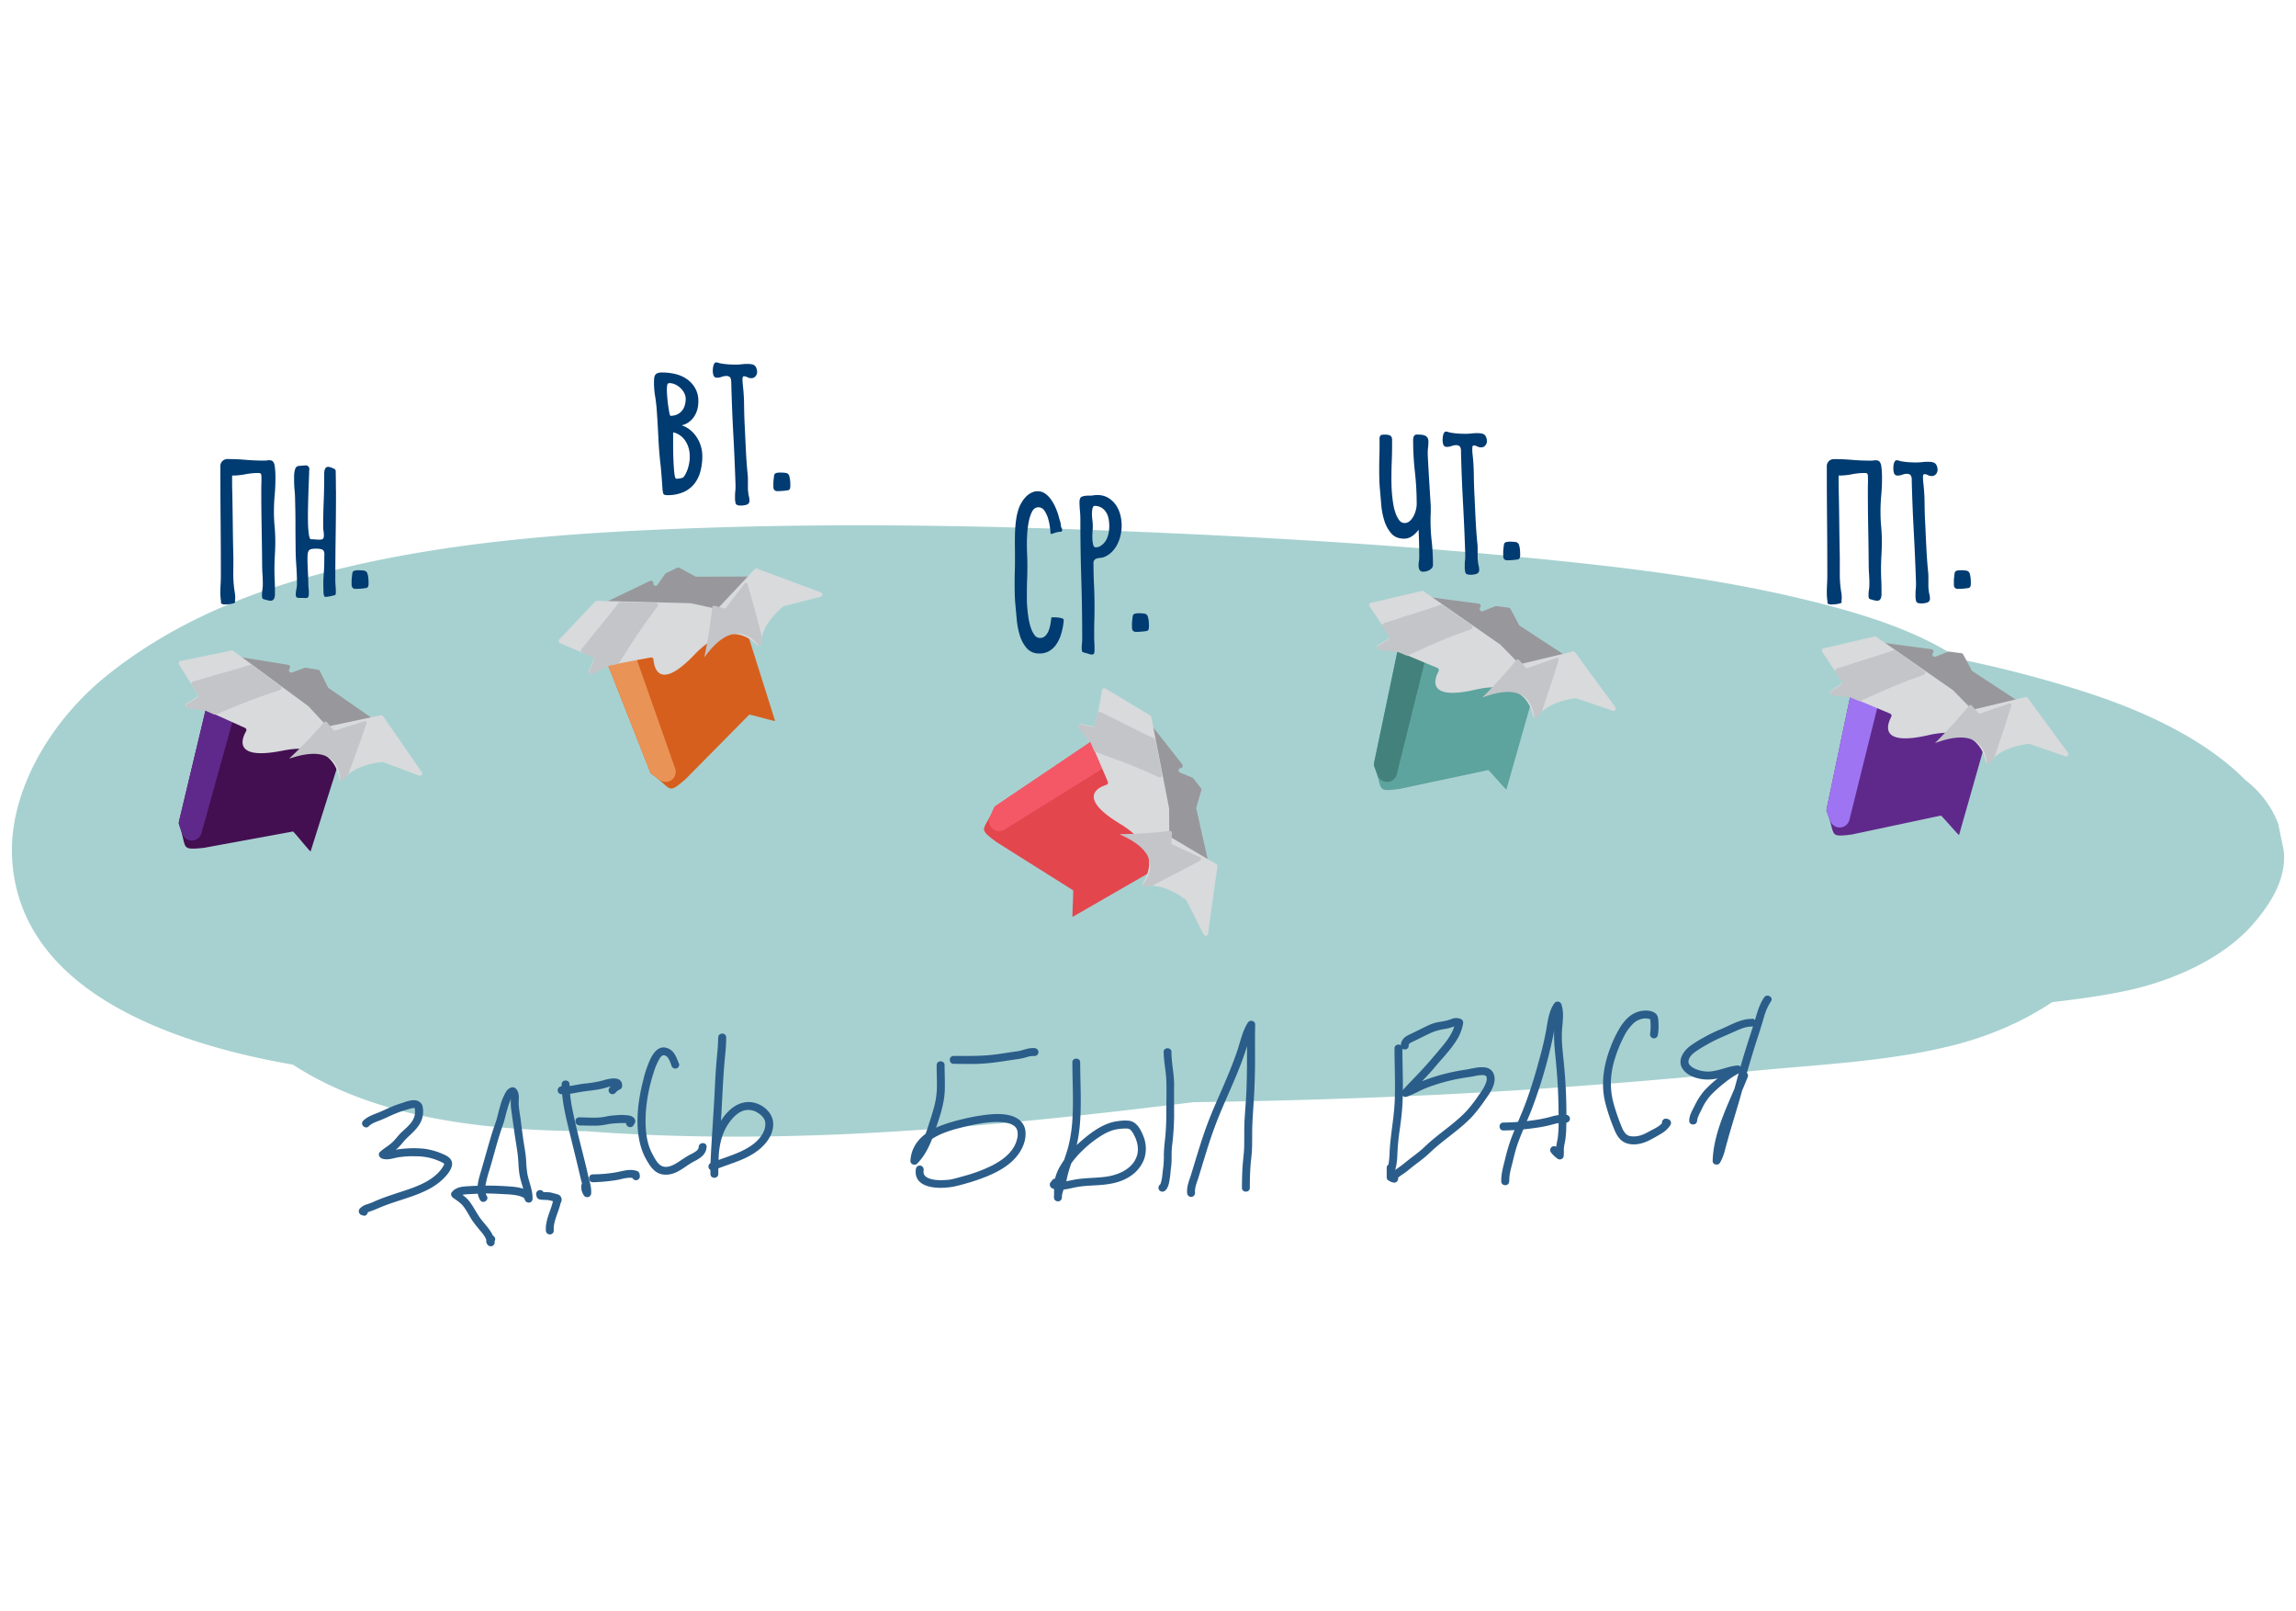 <svg id="Layer_1" data-name="Layer 1" xmlns="http://www.w3.org/2000/svg" viewBox="0 0 1456.08 1021.32"><defs><style>.cls-2{fill:#003b71}.cls-3{fill:#98989c}.cls-5{fill:#5f298b}.cls-6{fill:#d8dadc}.cls-7{fill:#c3c5c8}.cls-15{fill:#2b5d8a}</style></defs><path d="M1448.33 539.53l-3.5-17.09a63.38 63.38 0 0 0-20.69-27.65c-26.54-26.79-65.85-44.59-103.81-56.64A770.67 770.67 0 0 0 1242.7 418c-28-19-65.08-29.78-98.06-37.79-57.76-14-118.08-20.92-177.71-26.74-74.95-7.31-150.33-12-225.7-15.4-97.44-4.39-194.84-6.67-292.48-3.42-85.75 2.85-174.36 8.77-256.61 32.2-46.52 13.24-89.38 33.15-125.22 62.23C31.38 457.94 5 503 7.74 545.42 13 626.47 104.21 661 185.76 675.14c52.54 34 120.27 41.72 185.94 42.19 128.32 9.74 257.46-2.63 385-18.38q78.89-1.07 157.74-4.87c66.34-3.28 132.41-8.62 198.47-15.07 41.94-4.09 84-5.79 124.93-15.93 22.44-5.55 44.7-14.88 63.55-27.56 15.88-1.89 31.71-3.95 47.42-7.31 29.51-6.31 61-20.52 79.73-41.85 11.8-13.54 21.55-29.2 19.79-46.83z" fill="#a7d1d0"/><path class="cls-2" d="M174.15 295.09c.21 1.37.35 2.73.43 4.09s.1 2.73.1 4.09q0 5.37-.48 10.65t-.48 10.65q0 4.62.43 9.25c.28 3.08.43 6.17.43 9.25s-.1 6-.27 8.93-.27 5.91-.27 8.92q0 3.34.16 6.67t.16 6.67v2a8.54 8.54 0 0 1-.16 2.21 3.86 3.86 0 0 1-.8 1.77 2.2 2.2 0 0 1-1.78.7 5.18 5.18 0 0 1-1.29-.16q-.65-.16-1.29-.27c-1-.29-1.74-.52-2.21-.7s-.69-1-.69-2.42a22.23 22.23 0 0 1 .26-3.44 22.15 22.15 0 0 0 .27-3.44c0-2.15-.07-4.29-.21-6.4s-.22-4.21-.22-6.3q-.1-11.82-.32-23.45t-.21-23.44c0-1.37 0-2.75.05-4.15s.05-2.81.05-4.24a5.41 5.41 0 0 0-.27-1.89c-.18-.46-.73-.7-1.66-.7a42.59 42.59 0 0 0-8.29.81 43 43 0 0 1-8.39.81v4q0 3.44.11 6.77.21 10.33.32 20.55t.37 20.62c0 3.09 0 6.24-.06 9.47a77.94 77.94 0 0 0 .49 9.57c.14 1.08.3 2.17.48 3.28a21.14 21.14 0 0 1 .27 3.39 13.38 13.38 0 0 1-.11 1.34 2.57 2.57 0 0 0 .11 1.35 1.73 1.73 0 0 1-1.13.7 14.87 14.87 0 0 1-2 .43c-.76.11-1.47.18-2.15.21s-1.17.06-1.46.06H142l-1.23-.32a.72.72 0 0 1-.49-.33 1.66 1.66 0 0 1-.11-.7 11.53 11.53 0 0 0-.1-1.34 35.11 35.11 0 0 1-.33-4.63c0-1.86.06-3.72.17-5.59s.16-3.73.16-5.59q0-17.43-.16-34.59t-.17-34.47a4.42 4.42 0 0 1 4.63-4.63q5.81 0 11.51.49t11.51.48a15.91 15.91 0 0 0 2.31-.16 6.39 6.39 0 0 1 2 0 2.47 2.47 0 0 1 1.5.86 5.38 5.38 0 0 1 .95 2.31zM213.08 311.44q0 14.1-.21 28t-.22 28.13c0 1.37.06 2.71.17 4s.16 2.63.16 3.92a8.23 8.23 0 0 1-.06 1 1.53 1.53 0 0 1-.48.92c-1 .21-2 .45-3.12.7a13.84 13.84 0 0 1-3.12.38c-.29 0-.5-.22-.65-.65a8 8 0 0 1-.32-1.45 12.6 12.6 0 0 1-.11-1.62v-1a75.3 75.3 0 0 1 .17-9.52q.38-4.68.37-9.09 0-1.94.06-3.33a5.29 5.29 0 0 0-.33-2.26 2.31 2.31 0 0 0-1.45-1.24 11.41 11.41 0 0 0-3.44-.37c-2.08-.07-3.52.19-4.3.8s-1.2 2.24-1.2 4.63q0 4.1.22 8.23c.14 2.76.25 5.51.32 8.23a30.23 30.23 0 0 0 .16 3.18 30 30 0 0 1 .16 3.17 7.17 7.17 0 0 1-.21 2 1.33 1.33 0 0 1-.75.86 3.12 3.12 0 0 1-1.4.16c-.58 0-1.29-.05-2.15-.05s-1.8 0-2.59-.11-1.18-.75-1.18-2a16 16 0 0 1 .38-3.44 16.19 16.19 0 0 0 .37-3.45q0-5.91-.43-11.77t-.43-11.78q-.1-7.32-.1-14.52t-.22-14.42q0-3.44-.32-6.77c-.22-2.23-.32-4.45-.32-6.67v-2a18.77 18.77 0 0 1 .16-2.48 12.09 12.09 0 0 1 .53-2.36 2.62 2.62 0 0 1 1.13-1.56 1.78 1.78 0 0 1 .92-.33c.46-.07 1-.12 1.45-.16l1.45-.11c.47 0 .84-.05 1.13-.05a2.28 2.28 0 0 1 2.8 2.9c0 1.08-.05 2.91-.16 5.49s-.22 5.49-.33 8.71-.19 6.6-.26 10.11-.06 6.73 0 9.63a64.28 64.28 0 0 0 .59 7.16c.29 1.86.75 2.79 1.4 2.79.93 0 1.83 0 2.69.11s1.72.11 2.58.11c1.22 0 2-.2 2.31-.59a3.85 3.85 0 0 0 .49-2.32 15.63 15.63 0 0 0-.22-2.63 15.16 15.16 0 0 1-.21-2.53q0-8 .32-15.81t.32-15.81v-1.83a14.41 14.41 0 0 1 .16-2.1 4.19 4.19 0 0 1 .7-1.78 2 2 0 0 1 1.72-.75 5.89 5.89 0 0 1 2.16.54c.71.29 1.25.52 1.61.7a1.56 1.56 0 0 1 .75.7 2.39 2.39 0 0 1 .22 1.07v1.83q.11 4.64.1 9.36zM233.09 364a14.53 14.53 0 0 1 .54 3c.07 1 .11 2 .11 3.11a5.59 5.59 0 0 1-.27 1.78 1.59 1.59 0 0 1-1.35 1 42.31 42.31 0 0 1-6.56.54c-1.72 0-2.58-.93-2.58-2.8v-1.66c0-.76 0-1.56.11-2.43s.16-1.64.27-2.36a8.43 8.43 0 0 1 .27-1.4 2.52 2.52 0 0 1 1.66-1 12.5 12.5 0 0 1 2-.16 30.17 30.17 0 0 1 3.44.21 2.66 2.66 0 0 1 2.36 2.17zM432.27 269.71a17.06 17.06 0 0 1 5.65 3.12 20.49 20.49 0 0 1 4.09 4.68 21.91 21.91 0 0 1 2.53 5.65 22.3 22.3 0 0 1 .86 6.13 37.9 37.9 0 0 1-1.13 9.3 22.18 22.18 0 0 1-3.71 7.91 18.17 18.17 0 0 1-6.94 5.48 25 25 0 0 1-10.71 2c-1.36 0-2.15-.43-2.36-1.29a16 16 0 0 1-.43-2.91c-.15-2.36-.31-4.68-.49-6.94s-.37-4.57-.59-6.93q-1.08-9-1.5-18.08t-1.08-18.17c-.21-2.87-.56-5.69-1-8.45a49.59 49.59 0 0 1-.7-8.34c0-1.14 0-2.13.11-2.95a4.77 4.77 0 0 1 .59-2.05 3 3 0 0 1 1.5-1.23 7.91 7.91 0 0 1 3-.43 35.21 35.21 0 0 1 8.45 1 21.17 21.17 0 0 1 7.31 3.28 17.75 17.75 0 0 1 5.16 5.7 16.49 16.49 0 0 1 2 8.39 19.55 19.55 0 0 1-.64 5 15.33 15.33 0 0 1-2 4.52 14 14 0 0 1-3.28 3.49 12.45 12.45 0 0 1-4.69 2.12zm-9.36-22.81c0 1.15.08 2.68.22 4.58s.34 3.74.59 5.54.5 3.35.75 4.68.52 2 .81 2a10.34 10.34 0 0 0 3.44-.6 8.39 8.39 0 0 0 3.12-1.93 9.5 9.5 0 0 0 2.21-3.44 13.93 13.93 0 0 0 .8-5 8.65 8.65 0 0 0-1-3.65 11.61 11.61 0 0 0-2.42-3.12 12 12 0 0 0-3.33-2.21 8.77 8.77 0 0 0-3.55-.81c-.86 0-1.35.51-1.45 1.51a23.93 23.93 0 0 0-.19 2.45zm11.19 54.86a21.94 21.94 0 0 0 2.69-6.77 23.06 23.06 0 0 0 .48-8.18 16.85 16.85 0 0 0-2.85-7.58 12.9 12.9 0 0 0-7.1-5h-.43v8.93c0 3.22.08 6.34.22 9.35s.34 5.62.59 7.8.66 3.28 1.24 3.28a13.71 13.71 0 0 0 3-.37 3 3 0 0 0 2.16-1.46zM478 231.42a3.38 3.38 0 0 1 1.61 1.88 6.82 6.82 0 0 1 .54 2.53 4.22 4.22 0 0 1-1 2.74 3.29 3.29 0 0 1-2.64 1.24 5.34 5.34 0 0 1-2.53-.6 4.43 4.43 0 0 0-2-.59.84.84 0 0 0-1 .76 8.73 8.73 0 0 0-.11 1.39c0 .36 0 .74.05 1.13a12.41 12.41 0 0 1 .06 1.24 127.27 127.27 0 0 1 .91 14.15q.06 7 .48 14.25.33 7.53.7 14.9t1.13 14.89c.07.86.11 1.74.11 2.64v5.54a17.7 17.7 0 0 0 .22 2.8 14.12 14.12 0 0 0 .43 2.52 10.26 10.26 0 0 1 .32 2.53 2.48 2.48 0 0 1-1.78 2.69 12.27 12.27 0 0 1-3.6.54q-2.91 0-3.33-1.29a12.93 12.93 0 0 1-.43-3.87c0-1.3 0-2.57.16-3.82s.16-2.53.16-3.82v-.32q-.54-16.14-1.4-32t-1.29-31.89c0-.65 0-1.27-.06-1.88a5.76 5.76 0 0 0-.32-1.67 2.29 2.29 0 0 0-.91-1.18 3.51 3.51 0 0 0-1.94-.43 8 8 0 0 0-2.8.53 8 8 0 0 1-2.9.54 2.15 2.15 0 0 1-2.31-1.34 8.45 8.45 0 0 1-.49-2.85q0-.43.06-1.35a9.63 9.63 0 0 1 .27-1.83 5.65 5.65 0 0 1 .64-1.61 1.28 1.28 0 0 1 1.08-.7 4.33 4.33 0 0 1 1.56.27 6.45 6.45 0 0 0 1.45.38 44.75 44.75 0 0 0 4.79.59c1.61.11 3.17.16 4.68.16a32.92 32.92 0 0 0 3.76-.21 30.76 30.76 0 0 1 3.76-.22 17.88 17.88 0 0 1 1.94.11 6.41 6.41 0 0 1 1.97.53zM500.58 302a15.09 15.09 0 0 1 .53 3c.08 1 .11 2 .11 3.12a5.59 5.59 0 0 1-.27 1.78 1.62 1.62 0 0 1-1.34 1 42.41 42.41 0 0 1-6.56.54c-1.72 0-2.59-.94-2.59-2.8V307c0-.75 0-1.56.11-2.42s.16-1.65.27-2.37a11.1 11.1 0 0 1 .27-1.39 2.51 2.51 0 0 1 1.67-1 13.67 13.67 0 0 1 2-.16 30.42 30.42 0 0 1 3.44.22 2.65 2.65 0 0 1 2.36 2.12zM666.8 391.48h1.83a21.73 21.73 0 0 1 2.64.16 11.67 11.67 0 0 1 2.31.48c.65.22 1 .54 1 1a12.05 12.05 0 0 1-.16 2c-.11.65-.2 1.29-.27 1.94a43.82 43.82 0 0 1-1.56 6.08 21.38 21.38 0 0 1-2.8 5.59 14.37 14.37 0 0 1-4.35 4.09 11.68 11.68 0 0 1-6.14 1.56 10.18 10.18 0 0 1-8.2-3.38 22.42 22.42 0 0 1-4.36-8.12 49.11 49.11 0 0 1-1.93-9.95c-.33-3.48-.59-6.44-.81-8.88q-.33-3.33-.43-6.56t-.11-6.45c0-3 0-6 .11-9s.11-6 .11-9.09q0-3.66-.06-7.69c0-2.69 0-5.4.11-8.13a76.62 76.62 0 0 1 .75-8.06 36.73 36.73 0 0 1 1.89-7.43 23.39 23.39 0 0 1 1.88-3.6 18.86 18.86 0 0 1 2.58-3.23 12.73 12.73 0 0 1 3.28-2.36 8.55 8.55 0 0 1 3.87-.92 8.19 8.19 0 0 1 5.06 1.62 16.44 16.44 0 0 1 3.76 4 29 29 0 0 1 2.75 5.05 45.13 45.13 0 0 1 1.77 4.95c.29 1.08.61 2.24 1 3.5a12.7 12.7 0 0 1 .54 3.49 5.28 5.28 0 0 1 .54.92 2.52 2.52 0 0 1 .21 1c0 .72-.31 1.09-.91 1.13s-1.17.09-1.67.16a17.69 17.69 0 0 0-2.31.64 15.88 15.88 0 0 1-2.42.65c-.08-1.08-.24-2.58-.49-4.52a33.11 33.11 0 0 0-1.23-5.64 17.07 17.07 0 0 0-2.32-4.79 4.49 4.49 0 0 0-3.82-2c-1.72 0-3 1-4 2.86a25.41 25.41 0 0 0-2.09 6.61 58.71 58.71 0 0 0-.92 7.42c-.14 2.44-.21 4.23-.21 5.38q0 3.76.16 7.48t.16 7.47q0 4.41-.16 8.72c-.11 2.86-.16 5.77-.16 8.71v4c0 1.74.14 3.64.32 5.75s.45 4.25.81 6.4a33.43 33.43 0 0 0 1.51 5.92 15.7 15.7 0 0 0 2.31 4.41 4.11 4.11 0 0 0 3.39 1.72 4.52 4.52 0 0 0 3.49-1.45 10.22 10.22 0 0 0 2.1-3.5 21.35 21.35 0 0 0 1.08-4.25c.25-1.51.43-2.79.57-3.86zM693.16 314.14a16.9 16.9 0 0 1 2.69-.22 13.24 13.24 0 0 1 6.88 1.72 15.65 15.65 0 0 1 4.84 4.46 19.26 19.26 0 0 1 2.85 6.19 27.16 27.16 0 0 1 .92 7 28.24 28.24 0 0 1-.65 5.92 24.63 24.63 0 0 1-2 5.75 19 19 0 0 1-3.44 4.9 14.89 14.89 0 0 1-4.9 3.33 7.81 7.81 0 0 1-2.31.54 13.3 13.3 0 0 0-2.26.38 2.87 2.87 0 0 0-2.31 3.28q0 6.66.32 13.28t.33 13.18c0 3.16 0 6.27-.11 9.36s-.11 6.17-.11 9.25c0 1.65 0 3.3.11 4.95s.11 3.26.11 4.84a8.13 8.13 0 0 1-.22 1.93c-.14.58-.64.86-1.51.86a4.73 4.73 0 0 1-1.61-.27q-.75-.27-1.5-.48a18.89 18.89 0 0 1-2.59-.75q-.69-.34-.69-2.54a26.17 26.17 0 0 1 .16-3 25.26 25.26 0 0 0 .16-2.85q0-19.15-.59-38t-.59-38a53.84 53.84 0 0 0-.27-5.38 53.84 53.84 0 0 1-.27-5.38c0-1.94.54-3.1 1.62-3.5a12.06 12.06 0 0 1 4.08-.59h1.4a10.94 10.94 0 0 0 1.46-.16zm3.76 32.59a10.09 10.09 0 0 0 3.12-2.26 10.9 10.9 0 0 0 2.05-3.23 17.15 17.15 0 0 0 1.07-3.76 22.41 22.41 0 0 0 .32-3.77 25.39 25.39 0 0 0-.43-4.68 11.71 11.71 0 0 0-1.56-4.14 9.07 9.07 0 0 0-3-3 8.49 8.49 0 0 0-4.49-1.09q-.43 0-.75.6a4.74 4.74 0 0 0-.49 1.45 12.5 12.5 0 0 0-.21 1.61c0 .5-.06.9-.06 1.18a30 30 0 0 0 .27 4 30.85 30.85 0 0 1 .27 4.14c0 .57 0 1.6-.16 3.07a44.75 44.75 0 0 0-.11 4.51 18.6 18.6 0 0 0 .49 4c.28 1.15.82 1.72 1.61 1.72a6.06 6.06 0 0 0 2.06-.35zM728 391.26a16 16 0 0 1 .54 3c.07 1 .1 2.05.1 3.12a5.89 5.89 0 0 1-.26 1.78 1.61 1.61 0 0 1-1.35 1 42.31 42.31 0 0 1-6.56.54c-1.72 0-2.58-.93-2.58-2.8v-1.67c0-.75 0-1.56.11-2.42s.16-1.65.26-2.36a11 11 0 0 1 .27-1.4 2.46 2.46 0 0 1 1.67-1 12.44 12.44 0 0 1 2-.17 30.28 30.28 0 0 1 3.44.22 2.65 2.65 0 0 1 2.36 2.16zM907.27 327.14a112.57 112.57 0 0 0 .64 15.6 139.55 139.55 0 0 1 .86 15.6 2.77 2.77 0 0 1-.64 1.77 5.64 5.64 0 0 1-1.56 1.35 7.64 7.64 0 0 1-1.94.8 7.41 7.41 0 0 1-1.88.27 2.54 2.54 0 0 1-2.53-1.18 6.52 6.52 0 0 1-.59-2.9 14 14 0 0 1 .22-2.53 14.48 14.48 0 0 0 .21-2.42q0-4.51-.11-8.88t-.32-8.76a15.3 15.3 0 0 1-3.93 4 8.86 8.86 0 0 1-5.21 1.72c-3.52 0-6.24-1.11-8.18-3.34a22.45 22.45 0 0 1-4.41-8.12 45.52 45.52 0 0 1-1.93-10q-.44-5.22-.76-8.88c-.21-2.15-.36-4.3-.43-6.45s-.11-4.34-.11-6.56c0-3 0-6 .11-9s.11-6 .11-9v-1.29a5.07 5.07 0 0 1 0-1.29c.21-1.07.59-1.68 1.13-1.83a8.61 8.61 0 0 1 2.1-.21 9 9 0 0 1 3 .37 2.53 2.53 0 0 1 1.34 1.08 4.15 4.15 0 0 1 .38 1.94v3c0 3.58-.07 7.17-.22 10.75s-.21 7.17-.21 10.76c0 .93 0 2.28.05 4s.15 3.68.33 5.76.44 4.21.8 6.4a31.82 31.82 0 0 0 1.51 5.91 15.78 15.78 0 0 0 2.31 4.36 4.13 4.13 0 0 0 3.39 1.72 4.81 4.81 0 0 0 3.28-1.29 10.71 10.71 0 0 0 2.42-3.17 17.06 17.06 0 0 0 1.45-3.93 15.29 15.29 0 0 0 .49-3.55 184.77 184.77 0 0 0-1.13-20.44 181.2 181.2 0 0 1-1.12-20.28 5.68 5.68 0 0 1 .48-2.42 2.08 2.08 0 0 1 2.1-1c.93 0 1.83 0 2.69.11a6.88 6.88 0 0 1 2.26.54 3.54 3.54 0 0 1 1.56 1.34 4.66 4.66 0 0 1 .59 2.53 28.52 28.52 0 0 1-.22 3.6 30.83 30.83 0 0 0-.21 3.61v1.18q.42 8.18.91 16.19t1 16.19v4.08c0 .71-.08 1.4-.08 2.19zM940.83 275.3a3.42 3.42 0 0 1 1.61 1.88 6.82 6.82 0 0 1 .54 2.53 4.2 4.2 0 0 1-1 2.74 3.29 3.29 0 0 1-2.64 1.24 5.34 5.34 0 0 1-2.53-.6 4.43 4.43 0 0 0-2-.59.84.84 0 0 0-1 .76 8.73 8.73 0 0 0-.11 1.39v1.13a12.41 12.41 0 0 1 .06 1.24 127.27 127.27 0 0 1 .91 14.15q.06 7 .48 14.25.33 7.53.7 14.9t1.13 14.89c.07.87.11 1.74.11 2.64v5.54a17.61 17.61 0 0 0 .22 2.8 14.12 14.12 0 0 0 .43 2.52 10.26 10.26 0 0 1 .32 2.53 2.48 2.48 0 0 1-1.78 2.69 12.27 12.27 0 0 1-3.6.54q-2.91 0-3.33-1.29a12.93 12.93 0 0 1-.43-3.87c0-1.3 0-2.57.16-3.82s.16-2.53.16-3.82v-.32q-.54-16.14-1.4-32t-1.29-31.89v-1.88a6.11 6.11 0 0 0-.33-1.67 2.33 2.33 0 0 0-.91-1.18 3.51 3.51 0 0 0-1.94-.43 7.77 7.77 0 0 0-2.8.54 8 8 0 0 1-2.9.53 2.15 2.15 0 0 1-2.31-1.34 8.45 8.45 0 0 1-.49-2.85q0-.44.06-1.35a9.87 9.87 0 0 1 .27-1.83 5.65 5.65 0 0 1 .64-1.61 1.28 1.28 0 0 1 1.08-.7 4.33 4.33 0 0 1 1.56.27 6.45 6.45 0 0 0 1.45.38 42.34 42.34 0 0 0 4.79.59c1.61.11 3.17.16 4.68.16a32.92 32.92 0 0 0 3.76-.21 30.81 30.81 0 0 1 3.77-.22 17.84 17.84 0 0 1 1.93.11 6.41 6.41 0 0 1 1.97.53zM963.42 345.86a15.22 15.22 0 0 1 .53 3c.08 1 .11 2.05.11 3.12a5.59 5.59 0 0 1-.27 1.78 1.62 1.62 0 0 1-1.34 1 42.41 42.41 0 0 1-6.56.54c-1.72 0-2.58-.94-2.58-2.8v-1.67c0-.75 0-1.56.1-2.42s.16-1.65.27-2.36a11 11 0 0 1 .27-1.4 2.51 2.51 0 0 1 1.67-1 13.67 13.67 0 0 1 2-.16 30.42 30.42 0 0 1 3.44.22 2.65 2.65 0 0 1 2.36 2.15zM1193 295.09a38.09 38.09 0 0 1 .43 4.09c.07 1.36.11 2.73.11 4.09q0 5.37-.48 10.65t-.49 10.65c0 3.08.15 6.16.43 9.25s.43 6.17.43 9.25-.09 6-.26 8.93-.27 5.91-.27 8.92q0 3.34.16 6.67t.16 6.67v2a9 9 0 0 1-.16 2.21 3.77 3.77 0 0 1-.81 1.77 2.17 2.17 0 0 1-1.77.7 5.18 5.18 0 0 1-1.29-.16q-.65-.16-1.29-.27c-1-.29-1.74-.52-2.21-.7s-.7-1-.7-2.42a22.25 22.25 0 0 1 .27-3.44 22.15 22.15 0 0 0 .27-3.44c0-2.15-.07-4.29-.21-6.4s-.22-4.21-.22-6.3q-.1-11.82-.32-23.45t-.22-23.44c0-1.37 0-2.75.06-4.15s0-2.81 0-4.24a5.41 5.41 0 0 0-.27-1.89c-.18-.46-.73-.7-1.67-.7a42.57 42.57 0 0 0-8.28.81 43 43 0 0 1-8.39.81v4q0 3.44.11 6.77.21 10.33.32 20.55t.32 20.65V363a77.94 77.94 0 0 0 .48 9.57c.15 1.08.31 2.17.49 3.28a21.14 21.14 0 0 1 .27 3.39 13.38 13.38 0 0 1-.11 1.34 2.47 2.47 0 0 0 .11 1.35 1.76 1.76 0 0 1-1.13.7 14.71 14.71 0 0 1-2.05.43 21.36 21.36 0 0 1-2.15.21c-.68 0-1.16.06-1.45.06h-.43l-1.24-.32a.73.73 0 0 1-.48-.33 1.66 1.66 0 0 1-.11-.7 10 10 0 0 0-.11-1.34 36.8 36.8 0 0 1-.32-4.63c0-1.86.06-3.72.16-5.59s.16-3.73.16-5.59q0-17.43-.16-34.59t-.16-34.47a4.42 4.42 0 0 1 4.63-4.63q5.8 0 11.51.49c3.8.32 7.63.48 11.51.48a15.91 15.91 0 0 0 2.31-.16 6.33 6.33 0 0 1 2 0 2.49 2.49 0 0 1 1.51.86 5.26 5.26 0 0 1 1 2.28zM1226.63 293.48a3.47 3.47 0 0 1 1.62 1.88 7 7 0 0 1 .53 2.53 4.2 4.2 0 0 1-1 2.74 3.24 3.24 0 0 1-2.63 1.24 5.39 5.39 0 0 1-2.53-.59 4.37 4.37 0 0 0-2-.59c-.58 0-.9.25-1 .75a10.22 10.22 0 0 0-.11 1.4 11.28 11.28 0 0 0 .06 1.13c0 .39.05.8.05 1.23a125.06 125.06 0 0 1 .91 14.15q.06 7 .49 14.25.32 7.53.7 14.9t1.13 14.9c.07.86.1 1.74.1 2.63v5.54a17.52 17.52 0 0 0 .22 2.8 14.39 14.39 0 0 0 .43 2.53 10.2 10.2 0 0 1 .32 2.53 2.47 2.47 0 0 1-1.77 2.68 12.39 12.39 0 0 1-3.61.54q-2.89 0-3.33-1.29a12.93 12.93 0 0 1-.43-3.87c0-1.29 0-2.56.16-3.82s.16-2.53.16-3.82v-.32q-.54-16.14-1.4-32t-1.29-31.9v-1.88a6.6 6.6 0 0 0-.32-1.67 2.35 2.35 0 0 0-.92-1.18 3.56 3.56 0 0 0-1.93-.43 7.69 7.69 0 0 0-2.8.54 8 8 0 0 1-2.91.54 2.16 2.16 0 0 1-2.31-1.35 8.36 8.36 0 0 1-.48-2.85v-1.34a11.55 11.55 0 0 1 .27-1.83 5.18 5.18 0 0 1 .65-1.61 1.23 1.23 0 0 1 1.07-.7 4.52 4.52 0 0 1 1.56.26 6.59 6.59 0 0 0 1.45.38 40.42 40.42 0 0 0 4.79.59c1.61.11 3.17.16 4.68.16a32.92 32.92 0 0 0 3.76-.21 33.07 33.07 0 0 1 3.77-.22 18.17 18.17 0 0 1 1.94.11 6.36 6.36 0 0 1 1.95.54zM1249.22 364a14.53 14.53 0 0 1 .54 3c.07 1 .11 2 .11 3.11a5.88 5.88 0 0 1-.27 1.78 1.59 1.59 0 0 1-1.35 1 42.31 42.31 0 0 1-6.56.54c-1.72 0-2.58-.93-2.58-2.8v-1.66c0-.76 0-1.56.11-2.43s.16-1.64.27-2.36a10.2 10.2 0 0 1 .26-1.4 2.54 2.54 0 0 1 1.67-1 12.5 12.5 0 0 1 2-.16 30.17 30.17 0 0 1 3.44.21 2.66 2.66 0 0 1 2.36 2.17z"/><path class="cls-3" d="M148.61 416.05l34.16 5.56a1.47 1.47 0 0 1 .87 2.43 1.46 1.46 0 0 0 1.6 2.35l8-2.89a1.43 1.43 0 0 1 .74-.07l7.77 1.26a1.46 1.46 0 0 1 1.08.8l5.12 10.27a1.5 1.5 0 0 0 .48.55l30 20.84a1.47 1.47 0 0 1-.37 2.6l-22.33 7.56a1.47 1.47 0 0 1-1.24-.14l-51.6-31.72a1.3 1.3 0 0 1-.31-.26l-15.23-16.7a1.47 1.47 0 0 1 1.26-2.44z"/><path d="M133.66 436.57l-20.29 84.91a1.43 1.43 0 0 0 0 .82l.48 1.4c4.87 14.19.31 15.39 15 14l.57-.08 56.33-10.33c.59-.06 11.05 13.16 11.23 12.6L218 473.33a1.47 1.47 0 0 0-.81-1.78l-81.45-36a1.48 1.48 0 0 0-2.08 1.02z" fill="#430f51"/><path class="cls-5" d="M150.14 447.92l-22.39 80.39a6.37 6.37 0 0 1-12.16.36l-1.72-5a6.4 6.4 0 0 1-.17-3.55l18.6-77.81a6.36 6.36 0 0 1 8.76-4.34l5.52 2.43a6.38 6.38 0 0 1 3.56 7.52z"/><path class="cls-6" d="M114.45 419.12l32.41-6.6a1.45 1.45 0 0 1 1.16.25l47.56 35.07a1.12 1.12 0 0 1 .2.18L207 460.13a1.45 1.45 0 0 0 1.38.44l33.07-7a1.47 1.47 0 0 1 1.51.61l24.52 35.43a1.47 1.47 0 0 1-1.73 2.21l-22.5-8.46a1.64 1.64 0 0 0-.62-.09c-2.42.18-17.86 1.67-24.85 11.06a1.46 1.46 0 0 1-2.6-.64c-1.4-8.06-7.73-23.32-35.92-17.68-31.83 6.36-25.83-7.77-23.17-12.34a1.48 1.48 0 0 0-.68-2.07l-24.78-11.18a1.48 1.48 0 0 0-.41-.12l-11.3-1.53a1.47 1.47 0 0 1-.56-2.71l6.46-3.92a1.47 1.47 0 0 0 .48-2l-11.8-18.79a1.47 1.47 0 0 1 .95-2.23z"/><path class="cls-7" d="M130.75 450.83l5 2.24a1.44 1.44 0 0 0 1.17 0c10-4.13 19.9-8.4 30.11-11.92q5.2-1.8 10.46-3.5a1.47 1.47 0 0 0 .42-2.58l-18-13.27a1.47 1.47 0 0 0-1.33-.21c-1.41.47-2.83.92-4.26 1.36-6.51 2-13.1 3.77-19.65 5.68-4.07 1.19-8.14 2.39-12.22 3.56a1.47 1.47 0 0 0-.83 2.19l3.85 6.11a1.47 1.47 0 0 1-.49 2l-6.46 3.92a1.47 1.47 0 0 0 .56 2.71l11.31 1.54a1.4 1.4 0 0 1 .36.17zM220.83 491.08c3.94-10.67 7.83-21.35 11.51-32.09.35-1-.38-1.92-1.34-1.61l-18.41 5.86a1.06 1.06 0 0 1-1.16-.31l-4.1-5a1.2 1.2 0 0 0-1.86.17 301.56 301.56 0 0 1-22.09 22.95c.86-.24 1.76-.5 2.7-.79 24.91-7.65 29.15 6.33 29.71 13.88.09 1.19 1.47 1.39 2.22.35a23.3 23.3 0 0 1 2.41-2.81 1.8 1.8 0 0 0 .41-.6z"/><path class="cls-3" d="M381 383.37l31.19-15a1.46 1.46 0 0 1 2.09 1.49 1.47 1.47 0 0 0 2.66 1l4.87-6.94a1.53 1.53 0 0 1 .56-.48l7.1-3.41a1.44 1.44 0 0 1 1.34 0l10.09 5.49a1.46 1.46 0 0 0 .7.18l36.51-.1a1.47 1.47 0 0 1 1.19 2.34l-14 19a1.49 1.49 0 0 1-1.09.6l-60.47 3.56a1.42 1.42 0 0 1-.41 0l-22-5a1.47 1.47 0 0 1-.33-2.73z"/><path d="M380.46 408.76l32 81.22a1.6 1.6 0 0 0 .5.65l1.2.87c12.12 8.84 9.07 12.44 20.29 2.86l.42-.39 40.25-40.74c.45-.38 16.6 4.46 16.42 3.9l-21-66.52a1.45 1.45 0 0 0-1.68-1l-87.37 17.17a1.46 1.46 0 0 0-1.03 1.98z" fill="#d65f1d"/><path d="M400.46 408.62l27.7 78.72a6.37 6.37 0 0 1-9.76 7.26l-4.29-3.13a6.4 6.4 0 0 1-2.17-2.81l-29.33-74.43a6.38 6.38 0 0 1 4.7-8.59l5.91-1.16a6.37 6.37 0 0 1 7.24 4.14z" fill="#ea9357"/><path class="cls-6" d="M354.71 405.46l22.78-24a1.46 1.46 0 0 1 1.1-.46l59.06 1.5a1.27 1.27 0 0 1 .28 0l16.14 3.5a1.47 1.47 0 0 0 1.39-.43L478.57 361a1.5 1.5 0 0 1 1.59-.38l40.39 15a1.47 1.47 0 0 1-.15 2.8l-23.29 6a1.64 1.64 0 0 0-.56.28c-1.88 1.54-13.68 11.6-14 23.3a1.46 1.46 0 0 1-2.49 1c-5.77-5.81-19.7-14.69-39.58 6.08-22.44 23.45-25.62 8.43-26.06 3.16a1.47 1.47 0 0 0-1.74-1.3l-26.72 5a1.44 1.44 0 0 0-.4.13l-10.14 5.22a1.47 1.47 0 0 1-2-1.9l3.06-6.91a1.48 1.48 0 0 0-.77-1.95l-20.46-8.62a1.47 1.47 0 0 1-.54-2.45z"/><path class="cls-7" d="M386.24 422.11l5.35-1a1.51 1.51 0 0 0 1-.66c5.81-9.1 11.5-18.29 17.85-27 2.16-3 4.36-5.92 6.57-8.85a1.47 1.47 0 0 0-1.13-2.35l-22.37-.57a1.49 1.49 0 0 0-1.21.59c-.89 1.2-1.79 2.38-2.71 3.56-4.18 5.38-8.58 10.6-12.85 15.91-2.66 3.3-5.31 6.62-8 9.92a1.46 1.46 0 0 0 .57 2.27l6.65 2.81a1.46 1.46 0 0 1 .77 1.94l-3.05 6.92a1.47 1.47 0 0 0 2 1.9l10.15-5.22a1.72 1.72 0 0 1 .41-.17zM483.12 403.5c-2.88-11-5.81-22-8.95-32.9a1.13 1.13 0 0 0-2-.55l-11.75 15.35a1 1 0 0 1-1.12.41l-6.21-1.72a1.22 1.22 0 0 0-1.43 1.21 300 300 0 0 1-5 31.47c.57-.69 1.15-1.42 1.76-2.19 16-20.55 27.52-11.52 32.3-5.65.75.92 2 .3 2-1a23.53 23.53 0 0 1 .36-3.68 1.63 1.63 0 0 0 .04-.75z"/><path class="cls-3" d="M728.36 457.5l21.4 27.2a1.47 1.47 0 0 1-1 2.37 1.47 1.47 0 0 0-.42 2.82l7.82 3.25a1.46 1.46 0 0 1 .59.45l4.87 6.19a1.49 1.49 0 0 1 .26 1.32l-3.18 11a1.5 1.5 0 0 0 0 .73l8 35.63a1.46 1.46 0 0 1-2 1.66l-21.56-9.53a1.49 1.49 0 0 1-.82-1l-16.55-58.26a1.45 1.45 0 0 1-.06-.41l.09-22.6a1.47 1.47 0 0 1 2.56-.82z"/><path d="M703.47 462.5l-72.39 48.8a1.51 1.51 0 0 0-.52.63l-.59 1.36c-6 13.74-10.18 11.55 1.59 20.42a4.07 4.07 0 0 0 .48.33l48.47 30.5c.47.36-.77 17.17-.26 16.88l60.42-34.83a1.47 1.47 0 0 0 .62-1.86l-35.65-81.6a1.47 1.47 0 0 0-2.17-.63z" fill="#e4464e"/><path d="M707.93 482l-70.87 44.06a6.37 6.37 0 0 1-9.2-8l2.13-4.86a6.3 6.3 0 0 1 2.27-2.73l66.34-44.72a6.36 6.36 0 0 1 9.39 2.73l2.42 5.52a6.38 6.38 0 0 1-2.48 8z" fill="#f45867"/><path class="cls-6" d="M701.12 436.65l28.34 17.06a1.46 1.46 0 0 1 .69 1l11.3 58a1.24 1.24 0 0 1 0 .27l.08 16.52a1.46 1.46 0 0 0 .72 1.26l29.1 17.24a1.48 1.48 0 0 1 .7 1.47l-5.91 42.67a1.47 1.47 0 0 1-2.77.47l-10.85-21.46a1.43 1.43 0 0 0-.4-.48c-1.9-1.51-14.27-10.86-25.77-8.67a1.46 1.46 0 0 1-1.49-2.22c4.43-6.89 10.08-22.41-14.49-37.33-27.74-16.84-13.77-23.19-8.72-24.76a1.47 1.47 0 0 0 .9-2l-10.69-25a1.34 1.34 0 0 0-.22-.36l-7.28-8.78a1.47 1.47 0 0 1 1.42-2.38l7.41 1.49a1.47 1.47 0 0 0 1.73-1.17l4-21.84a1.47 1.47 0 0 1 2.2-1z"/><path class="cls-7" d="M691.68 471l2.14 5a1.5 1.5 0 0 0 .85.81c10.14 3.7 20.34 7.27 30.24 11.58 3.38 1.47 6.73 3 10.07 4.5a1.46 1.46 0 0 0 2-1.61l-4.28-22a1.44 1.44 0 0 0-.83-1.05 187.3 187.3 0 0 1-4.06-1.88c-6.16-2.92-12.21-6.09-18.32-9.11-3.8-1.88-7.61-3.75-11.41-5.64a1.46 1.46 0 0 0-2.09 1.05l-1.3 7.1A1.47 1.47 0 0 1 693 461l-7.41-1.49a1.47 1.47 0 0 0-1.42 2.38l7.29 8.78a1.65 1.65 0 0 1 .22.33zM730.79 561.61c10.12-5.2 20.22-10.43 30.19-15.85a1.14 1.14 0 0 0 .1-2.1l-17.52-8.13a1.06 1.06 0 0 1-.65-1l.34-6.43a1.21 1.21 0 0 0-1.49-1.13 303.2 303.2 0 0 1-31.79 2c.79.4 1.63.82 2.52 1.24 23.51 11.17 17.19 24.34 12.51 30.27-.74.93.14 2 1.41 1.76a23 23 0 0 1 3.67-.44 1.88 1.88 0 0 0 .71-.19z"/><path class="cls-3" d="M903.52 378.22l34.3 4.6a1.47 1.47 0 0 1 .93 2.4 1.47 1.47 0 0 0 1.67 2.31l7.87-3.12a1.56 1.56 0 0 1 .74-.09l7.81 1.05a1.47 1.47 0 0 1 1.1.76l5.41 10.13a1.34 1.34 0 0 0 .49.54l30.55 20a1.47 1.47 0 0 1-.29 2.61l-22.1 8.17a1.45 1.45 0 0 1-1.25-.1l-52.46-30.27a1.31 1.31 0 0 1-.29-.21l-15.68-16.27a1.46 1.46 0 0 1 1.2-2.51z"/><path d="M889.15 399.15l-17.91 85.44a1.43 1.43 0 0 0 .06.82l.52 1.39c5.26 14 .74 15.37 15.37 13.54l.57-.1 56-11.9c.58-.07 11.41 12.85 11.57 12.29l19.08-67.09a1.47 1.47 0 0 0-.86-1.76l-82.43-33.69a1.46 1.46 0 0 0-1.97 1.06z" fill="#5da39e"/><path d="M905.94 410l-20.14 81a6.37 6.37 0 0 1-12.14.69l-1.86-5a6.29 6.29 0 0 1-.27-3.54l16.41-78.3a6.37 6.37 0 0 1 8.65-4.58l5.58 2.28a6.36 6.36 0 0 1 3.77 7.45z" fill="#43827c"/><path class="cls-6" d="M869.45 382.24l32.21-7.51a1.49 1.49 0 0 1 1.18.23l48.52 33.72.21.17 11.56 11.8a1.46 1.46 0 0 0 1.39.4l32.87-7.89a1.46 1.46 0 0 1 1.53.56l25.49 34.73a1.47 1.47 0 0 1-1.66 2.26l-22.75-7.82a1.46 1.46 0 0 0-.62-.08c-2.42.25-17.81 2.17-24.53 11.75a1.46 1.46 0 0 1-2.62-.56c-1.62-8-8.38-23.1-36.4-16.68-31.63 7.25-26-7-23.51-11.68a1.47 1.47 0 0 0-.73-2.05l-25.07-10.49a1.38 1.38 0 0 0-.4-.1l-11.35-1.22a1.47 1.47 0 0 1-.64-2.7l6.36-4.09a1.46 1.46 0 0 0 .42-2.05l-12.34-18.45a1.47 1.47 0 0 1 .88-2.25z"/><path class="cls-7" d="M886.64 413.48l5 2.11a1.49 1.49 0 0 0 1.17 0c9.86-4.41 19.66-9 29.77-12.76 3.44-1.3 6.9-2.55 10.36-3.79a1.47 1.47 0 0 0 .35-2.59l-18.37-12.76a1.49 1.49 0 0 0-1.34-.18c-1.4.51-2.81 1-4.22 1.49-6.45 2.19-13 4.13-19.48 6.22l-12.12 3.91a1.46 1.46 0 0 0-.77 2.21l4 6a1.46 1.46 0 0 1-.42 2.05l-6.35 4.09a1.47 1.47 0 0 0 .63 2.7l11.35 1.22a1.45 1.45 0 0 1 .44.08zM977.8 451.2c3.64-10.77 7.24-21.56 10.61-32.4.33-1.05-.43-1.91-1.38-1.58l-18.24 6.38a1 1 0 0 1-1.16-.27l-4.25-4.85a1.2 1.2 0 0 0-1.85.22 302 302 0 0 1-21.44 23.56c.85-.26 1.74-.55 2.67-.86 24.7-8.35 29.33 5.51 30.09 13 .12 1.18 1.51 1.35 2.24.29a22.48 22.48 0 0 1 2.32-2.88 1.88 1.88 0 0 0 .39-.61z"/><path class="cls-3" d="M1190.6 407.1l34.3 4.6a1.47 1.47 0 0 1 .93 2.4 1.47 1.47 0 0 0 1.67 2.31l7.87-3.11a1.35 1.35 0 0 1 .74-.09l7.81 1a1.51 1.51 0 0 1 1.1.77l5.41 10.13a1.38 1.38 0 0 0 .49.53l30.55 20a1.47 1.47 0 0 1-.3 2.61l-22.1 8.19a1.48 1.48 0 0 1-1.25-.11l-52.47-30.26a1.35 1.35 0 0 1-.32-.26l-15.68-16.27a1.46 1.46 0 0 1 1.25-2.44z"/><path class="cls-5" d="M1176.23 428l-17.92 85.45a1.49 1.49 0 0 0 .07.81l.51 1.39c5.27 14.05.75 15.38 15.38 13.54a5.67 5.67 0 0 0 .57-.1l56-11.9c.58-.07 11.41 12.85 11.57 12.29l19.07-67.09a1.46 1.46 0 0 0-.85-1.76L1178.22 427a1.47 1.47 0 0 0-1.99 1z"/><path d="M1193 438.91l-20.14 81a6.37 6.37 0 0 1-12.14.7l-1.87-5a6.41 6.41 0 0 1-.26-3.55l16.41-78.27a6.36 6.36 0 0 1 8.64-4.59l5.59 2.28a6.38 6.38 0 0 1 3.77 7.43z" fill="#9e74f2"/><path class="cls-6" d="M1156.53 411.13l32.21-7.52a1.47 1.47 0 0 1 1.17.23l48.52 33.72a.91.91 0 0 1 .21.18l11.57 11.79a1.46 1.46 0 0 0 1.39.4l32.87-7.89a1.45 1.45 0 0 1 1.52.56l25.5 34.73a1.47 1.47 0 0 1-1.66 2.26l-22.74-7.82a1.3 1.3 0 0 0-.62-.07c-2.41.24-17.8 2.16-24.52 11.74a1.46 1.46 0 0 1-2.62-.56c-1.62-8-8.38-23.1-36.41-16.68-31.63 7.25-26-7-23.5-11.68a1.47 1.47 0 0 0-.73-2L1173.6 442a1.46 1.46 0 0 0-.41-.11l-11.34-1.22a1.47 1.47 0 0 1-.64-2.69l6.36-4.1a1.46 1.46 0 0 0 .42-2.05l-12.34-18.45a1.46 1.46 0 0 1 .88-2.25z"/><path class="cls-7" d="M1173.71 442.37l5 2.1a1.49 1.49 0 0 0 1.17 0c9.86-4.41 19.66-8.95 29.77-12.76 3.44-1.3 6.9-2.55 10.36-3.79a1.46 1.46 0 0 0 .34-2.58L1202 412.55a1.43 1.43 0 0 0-1.33-.17c-1.4.51-2.81 1-4.22 1.48-6.46 2.2-13 4.14-19.49 6.22-4 1.3-8.07 2.62-12.11 3.91a1.46 1.46 0 0 0-.77 2.21l4 6a1.46 1.46 0 0 1-.42 2.05l-6.36 4.1a1.47 1.47 0 0 0 .7 2.65l11.35 1.22a1.4 1.4 0 0 1 .36.15zM1264.88 480.09c3.64-10.78 7.23-21.57 10.61-32.41.33-1-.43-1.91-1.38-1.57l-18.24 6.37a1.07 1.07 0 0 1-1.17-.27l-4.24-4.85a1.2 1.2 0 0 0-1.85.22 304 304 0 0 1-21.44 23.57c.85-.27 1.74-.55 2.67-.87 24.7-8.35 29.33 5.51 30.09 13 .12 1.18 1.51 1.35 2.23.29a24.22 24.22 0 0 1 2.33-2.88 1.75 1.75 0 0 0 .39-.6z"/><path class="cls-15" d="M594 675.43c0 4.55.21 9.1.17 13.65a51.34 51.34 0 0 1-1.73 12.69c-1.06 4.08-2.4 8.09-3.7 12.1a89.69 89.69 0 0 1-3.83 10.18 35.54 35.54 0 0 1-6.84 10.3l4.27 1.77c.83-13.06 15.32-18 26.13-20.8 4.08-1.05 8.18-2 12.33-2.71l1.76-.29.95-.14.47-.07h.18c1.27-.16 2.55-.3 3.84-.41a49.55 49.55 0 0 1 7.41-.09c.54 0 1.08.1 1.62.16-.56-.07.22 0 .37.06l.81.15a19.45 19.45 0 0 1 3 .85c.42.16 0 0-.09 0a3.13 3.13 0 0 1 .32.15c.22.1.43.2.64.32.4.22.78.47 1.16.73-.55-.38 0 0 .14.13s.33.3.48.46.3.33.44.5c-.35-.42 0-.08.09.16a6.59 6.59 0 0 1 .34.57c.09.16.35.81.11.18a8.9 8.9 0 0 1 .41 1.36c0 .14.13.94.06.27 0 .26.05.53.06.8a12.39 12.39 0 0 1 0 1.72c0 .15 0 .3-.05.45 0-.1.08-.46 0 .05s-.13.76-.21 1.14a20.43 20.43 0 0 1-.61 2.2 18 18 0 0 1-1.76 3.7c-3.08 5.05-8.27 8.64-13.64 11.4a94.85 94.85 0 0 1-17.66 6.6c-2.57.73-5.15 1.48-7.76 2.06-.43.1-.87.18-1.32.26l-.78.12c.59-.09-.34 0-.5 0-1.24.13-2.5.21-3.75.22a33.29 33.29 0 0 1-4-.17 12.61 12.61 0 0 1-1.4-.22c-.63-.12-1.25-.26-1.86-.44l-.87-.29-.42-.15c.09 0 .42.19 0 0a14.34 14.34 0 0 1-1.48-.83c-.38-.25-.06 0 0 0l-.3-.28c-.19-.18-.37-.37-.55-.55s.12.29-.2-.27c-.13-.23-.26-.45-.37-.69.24.52 0-.18-.08-.35s-.13-.92-.09-.38a7.12 7.12 0 0 1 0-.8v-.47c0-.47-.11.6 0-.22a2.56 2.56 0 0 0-1.74-3.07 2.53 2.53 0 0 0-3.08 1.75c-2.34 14 17.43 13.3 26.17 11a138.87 138.87 0 0 0 18.89-6c6.51-2.72 13-6.2 17.82-11.49 4.28-4.69 7.46-11.34 6.44-17.83-.78-4.88-4.73-7.95-9.28-9.19-5.12-1.4-10.68-1.1-15.89-.47a129.72 129.72 0 0 0-15.28 2.87c-12.06 3-26.78 7.42-31.29 20.43a21.91 21.91 0 0 0-1.09 5.84c-.15 2.21 2.8 3.23 4.26 1.77 5.65-5.66 8.78-13.22 11.29-20.66 2.79-8.3 5.92-16.9 6.23-25.73.19-5.35-.11-10.71-.12-16.07 0-3.21-5-3.22-5 0zM604.8 674.62c4.61 0 9.22.15 13.84.06a121.68 121.68 0 0 0 13.48-1.12c4.46-.59 8.9-1.33 13.35-1.95a41.06 41.06 0 0 0 5.6-1.21 13.28 13.28 0 0 1 5-.74 2.51 2.51 0 0 0 2.5-2.5 2.56 2.56 0 0 0-2.5-2.5c-3.76-.4-7.33 1.5-11 2-4.43.6-8.84 1.34-13.26 1.94-9 1.22-18 1-27.05 1-3.22 0-3.23 5 0 5zM680.08 673.78c0 11.81.77 23.62.06 35.43a94.42 94.42 0 0 1-2.42 17c-1.32 5.4-3.44 10.55-5 15.89-.82 2.88-1.16 5.87-2.15 8.69s-2.29 5.58-2.16 8.61c.15 3.21 4.91 3.23 5 0 .09-3-.21-6.1.17-9.12a21.44 21.44 0 0 1 2.51-7.24 53.5 53.5 0 0 1 9.91-13 70.22 70.22 0 0 1 12.41-9.86 32.39 32.39 0 0 1 7.43-3.51 29.78 29.78 0 0 1 6.71-1 19.54 19.54 0 0 1 2.42 0c.5 0 .11 0 0 0a4.76 4.76 0 0 1 .52.1l.51.14c.6.19-.39-.23.17.08a3.17 3.17 0 0 1 1.36 1.13 15.82 15.82 0 0 1 1.62 2.53c1.95 3.63 3 8 2.22 11.91-1.88 8.84-11 13.26-19.33 14.53-6.16.94-12.43.77-18.6 1.63-2.54.36-5 1-7.54 1.41-2.31.38-4.84.69-7-.2L670 753l1.09-1.37a2.56 2.56 0 0 0 0-3.53 2.5 2.5 0 0 0-3.53 0l-1.09 1.37a2.55 2.55 0 0 0 1.1 4.18c4.72 1.92 10.41 0 15.16-.87 5.84-1.08 11.83-.91 17.72-1.58 5.73-.65 11.35-2 16.21-5.25a22.37 22.37 0 0 0 9-11.11 20.9 20.9 0 0 0-.58-14.43c-1.59-4-4.05-8.84-8.73-9.67a24.29 24.29 0 0 0-6.43.09 28.19 28.19 0 0 0-8.7 2.24c-5.66 2.42-10.62 6.25-15.27 10.23a63 63 0 0 0-13 15.16 29.9 29.9 0 0 0-4 9.51c-.72 3.76-.38 7.56-.5 11.36h5c-.1-2.39 1-4.69 1.84-6.9.92-2.53 1.25-5.18 1.94-7.78 1.42-5.43 3.61-10.63 5-16.07 3-11.34 3.29-23.2 3.14-34.86-.09-6.66-.33-13.32-.33-20 0-3.22-5-3.22-5 0zM738 667.16c0 6.06 1.44 12 1.66 18 .24 6.37 0 12.8 0 19.18a165.66 165.66 0 0 1-.85 18.5 93.25 93.25 0 0 0-.72 9.44 57 57 0 0 1-.44 8.46c-.3 2-.44 4.22-.73 6.1a21.5 21.5 0 0 1-.71 3.18 2.77 2.77 0 0 1-.31.8s-.38.6-.16.29-.26.26-.33.32a2.5 2.5 0 0 0 0 3.53 2.54 2.54 0 0 0 3.53 0c1.43-1.19 2.07-3.23 2.46-5a54.88 54.88 0 0 0 .9-6.39l.15-1.3v-.46c-.08.59 0 0 0-.14a38.45 38.45 0 0 0 .52-5c.11-3.25-.06-6.5.3-9.74a167.66 167.66 0 0 0 1.33-19.13c0-6.59-.08-13.17 0-19.76.07-7-1.72-13.88-1.68-20.89 0-3.22-5-3.22-5 0zM757.89 756.52c-.37-3.49 1.2-6.74 2.21-10 1.12-3.62 2.22-7.25 3.33-10.88 2.23-7.33 4.53-14.65 7.23-21.83 5.42-14.44 12.42-28.23 17.65-42.76 1.27-3.53 2.36-7.1 3.47-10.68a38.17 38.17 0 0 1 3.91-9.34l-4.69-1.28c-.37 15 .11 29.92-.69 44.87-.39 7.33-1.19 14.63-1.22 22 0 3.57 0 7.14-.06 10.71-.1 3.33-.52 6.6-.82 9.91-.48 5.31-.56 10.67-.6 16 0 3.22 5 3.23 5 0 0-4.72.12-9.45.46-14.17.2-2.94.65-5.86.83-8.81.22-3.73.19-7.47.19-11.21 0-7.36.65-14.63 1.08-22s.68-14.58.74-21.87c.07-8.48-.12-16.95.09-25.43.07-2.57-3.37-3.27-4.66-1.26-3.46 5.44-4.72 12-6.77 18.06-2.53 7.43-5.53 14.69-8.63 21.89s-6.42 14.45-9.29 21.82-5.17 14.6-7.45 22c-1.26 4.08-2.48 8.17-3.74 12.25-1.2 3.89-3 7.85-2.6 12a2.57 2.57 0 0 0 2.5 2.5 2.52 2.52 0 0 0 2.5-2.5zM889.38 667.73v-2.92h-5c0 11 .56 21.9.15 32.85s-2.67 21.61-3.26 32.51a54.21 54.21 0 0 1-.69 8.05 39.71 39.71 0 0 0-1.16 8.33c0 3.21 5 3.22 5 0v-6c0-3.22-5-3.23-5 0v6h5a31.92 31.92 0 0 1 .94-6.8 45.66 45.66 0 0 0 .82-7.64 154 154 0 0 1 1.52-15.91c.78-5.45 1.46-10.86 1.73-16.36s.28-11 .21-16.56c-.08-6.15-.25-12.31-.26-18.47 0-3.22-5-3.22-5 0v2.92c0 3.22 5 3.22 5 0z"/><path class="cls-15" d="M893.37 663.08a1.57 1.57 0 0 1 .92-1.64 30.11 30.11 0 0 1 3.06-1.53c3.34-1.63 6.66-3.3 10-4.89a36.69 36.69 0 0 1 9.43-2.61 23.25 23.25 0 0 0 4.42-1.18c1.32-.51 2.2-.89 3.57-.37l-1.77-3.07c-1 6.53-5.09 11.93-9.27 16.85-4.73 5.65-9.58 11.36-14.73 16.71-3.15 3.3-6.34 6.56-9.4 9.95-1.56 1.73-.08 5 2.43 4.18a69.36 69.36 0 0 0 8-3.55 69.75 69.75 0 0 1 7.89-3.28 120.28 120.28 0 0 1 16.5-4.45c2.8-.55 5.62-1 8.45-1.4 1.75-.26 3.47-.72 5.23-.94a17 17 0 0 1 2.35-.11 3.25 3.25 0 0 1 1.8.48c-.2-.13.29.33.25.28.3.37.12.06.27.62a3.56 3.56 0 0 1 .1.47c-.07-.46 0 .07 0 .19a8.76 8.76 0 0 1 0 1c-.68 3.56-3 6.78-5.12 9.76a91.49 91.49 0 0 1-7.47 9.72c-6.81 7.3-15.2 12.83-22.75 19.28-2.2 1.88-4.23 3.94-6.42 5.82s-4.8 3.8-7.23 5.67-4.42 3.66-6.81 5.28-4.61 3.19-6.11 5.59a2.53 2.53 0 0 0 1.5 3.68l1.13.28c3.12.78 4.45-4 1.32-4.82l-1.12-.29 1.49 3.68c1.19-1.91 3.28-3.09 5.09-4.33 2.24-1.53 4.24-3.36 6.39-5s4.63-3.46 6.86-5.31 4.13-3.79 6.24-5.64c7.86-6.91 16.78-12.63 23.95-20.32a101.31 101.31 0 0 0 8.09-10.49c2.36-3.31 5-7 5.76-11.07.86-4.29-.94-8.63-5.63-9.36-4.19-.65-8.62.78-12.75 1.41a128.59 128.59 0 0 0-19.78 4.55 85.52 85.52 0 0 0-9.68 3.66 95.3 95.3 0 0 1-9.1 4.12l2.43 4.18c5.62-6.22 11.72-12 17.09-18.44 4.5-5.38 9.5-10.45 13.26-16.39a29.11 29.11 0 0 0 4.36-10.88 2.6 2.6 0 0 0-1.74-3.08 7.61 7.61 0 0 0-5.4.05 30.85 30.85 0 0 1-5.25 1.5c-1.78.33-3.59.57-5.35 1a32.74 32.74 0 0 0-5.71 2.29c-3.57 1.7-7.08 3.52-10.67 5.19-3 1.41-5.31 3.41-5.37 7 0 3.22 5 3.22 5 0zM957.15 749.13c-.1-3.9.93-7.58 1.89-11.31s1.79-7.53 3-11.22c2.57-7.57 6-14.8 9-22.23a306.53 306.53 0 0 0 13.82-46.84c.7-3.19 1.13-6.43 1.82-9.62s1.47-6.42 3.36-9.08l-4.57-.6c1.65 4.89.48 10.38.18 15.39-.38 6.2.44 12.53 1 18.7a359.33 359.33 0 0 1 1.76 38.95 64.23 64.23 0 0 1-.56 10.65c-.31 1.7-.68 3.38-.9 5.1a16 16 0 0 0-.15 2.68 11.43 11.43 0 0 1 0 2.34l3.67-1.5a16.33 16.33 0 0 1-3.12-3 2.51 2.51 0 0 0-3.53 0 2.56 2.56 0 0 0 0 3.54 20.54 20.54 0 0 0 4.13 3.82 2.51 2.51 0 0 0 3.67-1.5 28.7 28.7 0 0 0 .12-4.54 27.43 27.43 0 0 1 .72-4.68 58 58 0 0 0 .83-9.49c.18-6.71.11-13.43-.13-20.14s-.72-13.33-1.35-20c-.6-6.41-1.5-13-1.3-19.4.18-6 1.69-12.37-.28-18.23a2.54 2.54 0 0 0-4.57-.59c-3.54 5-4.15 11.67-5.21 17.49-1.42 7.73-3.49 15.39-5.61 22.94-2.25 8-4.79 16-7.72 23.77-2.82 7.54-6.34 14.81-9.11 22.38a124.53 124.53 0 0 0-3.65 12.71c-1.12 4.46-2.42 8.88-2.3 13.53.08 3.21 5.08 3.22 5 0z"/><path class="cls-15" d="M953.41 716.87a156.33 156.33 0 0 0 21.27-1.77 78 78 0 0 0 9.34-1.89c3-.79 6-1.61 9.1-1.3a2.51 2.51 0 0 0 2.5-2.5 2.55 2.55 0 0 0-2.5-2.5 27.21 27.21 0 0 0-9.39 1.21 86.42 86.42 0 0 1-9.43 2 149.26 149.26 0 0 1-20.89 1.73c-3.22 0-3.23 5 0 5zM1051.47 656a40.23 40.23 0 0 0 .31-7.6c-.13-1.81-.09-3.89-1.41-5.29-2.87-3.07-8.75-2.58-12.36-1.25-4.53 1.68-7.84 5.38-10.4 9.35a73.48 73.48 0 0 0-6.45 13.44c-4.17 10.8-5.93 22.5-3.3 33.89a121.3 121.3 0 0 0 5.46 16.61c1.51 3.91 3.44 7.86 7.53 9.56 5.06 2.1 11.07.58 15.69-1.89 2.33-1.24 4.69-2.52 6.94-3.91a16.4 16.4 0 0 0 5.91-5.58 2.54 2.54 0 0 0-1.5-3.68l-.81-.21c-3.11-.81-4.44 4-1.33 4.82l.81.21-1.49-3.67c-1.85 3.33-6.18 5-9.34 6.76-3.53 2-7 3.45-11.17 3a5.61 5.61 0 0 1-3.59-1.67 13.28 13.28 0 0 1-2.46-4.13 131.7 131.7 0 0 1-4.77-13.54 48.46 48.46 0 0 1-2.14-15.41 54.89 54.89 0 0 1 2.46-14.27 83.6 83.6 0 0 1 5.32-13.31 31.11 31.11 0 0 1 6.6-9.39c2.66-2.39 6.78-3.69 10-2.68 0 0 .44.17.22.07.06 0 .68.33.4.22.7.27-.93.44-.16-.46a2.4 2.4 0 0 0 .12.48c.05.4.05.29.1.89 0 .35 0 .69.08 1a40.23 40.23 0 0 1-.31 7.6 2.51 2.51 0 0 0 2.5 2.5 2.56 2.56 0 0 0 2.5-2.5zM1118.8 632.44c-3.8 5.6-5 12.23-7.11 18.55-2.28 7-4.55 14-6.65 21.1s-3.87 14.08-5.85 21.1-4.14 14-6.2 21c-1.13 3.81-2.23 7.62-3.25 11.45-.84 3.12-1.55 6.4-3.27 9.18l4.66 1.26c.68-18.92 10.63-36.07 17.34-53.32a2.51 2.51 0 0 0-1.74-3.07 2.56 2.56 0 0 0-3.08 1.74c-6.91 17.77-16.82 35.16-17.52 54.65-.1 2.56 3.39 3.29 4.65 1.26a31.88 31.88 0 0 0 3.29-8.54c.89-3.27 1.77-6.53 2.71-9.78 2.06-7.09 4.23-14.14 6.29-21.23s3.81-14.1 5.84-21.11 4.2-14 6.47-20.92c1.17-3.57 2.22-7.16 3.29-10.76a35.76 35.76 0 0 1 4.44-10c1.81-2.66-2.52-5.17-4.31-2.52z"/><path class="cls-15" d="M1111 646.1c-7.23-.05-13.7 4.11-20.2 6.78a89.93 89.93 0 0 0-10.44 5.1 77.25 77.25 0 0 0-8.44 5.26c-4.44 3.33-8.45 9.36-4.72 14.72 2.77 4 8 5.8 12.64 6.43a27.19 27.19 0 0 0 10.94-.95c3.69-1 7.34-2.41 11.18-2.67l-1.26-4.66a62.48 62.48 0 0 0-10.47 7 77.35 77.35 0 0 0-9.3 8.41 44 44 0 0 0-6.26 9.74c-1.45 2.88-3.36 6-3.4 9.35s5 3.22 5 0a10 10 0 0 1 1-3.27c.59-1.35 1.29-2.64 1.94-4a36.2 36.2 0 0 1 5.87-9 84.73 84.73 0 0 1 8.54-7.63 57.38 57.38 0 0 1 9.63-6.41c2.16-1.11 1.21-4.83-1.26-4.65-6.41.44-12.31 3.78-18.73 3.87a20.36 20.36 0 0 1-8.3-1.79 14.45 14.45 0 0 1-2.44-1.47 5.32 5.32 0 0 1-1.41-1.66c-.06-.09-.26-.56-.1-.15a6 6 0 0 1-.2-.69c-.18-.7 0 .45 0-.3a6.43 6.43 0 0 1 0-.76c0 .46.09-.41.09-.41a6.32 6.32 0 0 1 .27-.84 6.89 6.89 0 0 1 .73-1.33 11.85 11.85 0 0 1 2.61-2.68 65.57 65.57 0 0 1 7.25-4.58 89.61 89.61 0 0 1 9.35-4.81c3.31-1.46 6.64-2.86 9.93-4.36s6.5-2.74 10-2.71c3.22 0 3.23-5 0-5zM233.83 714.21c1.73-1.71 4-2.56 6.24-3.41 2.72-1 5.35-2.27 8-3.47a75.24 75.24 0 0 1 12.65-4.42c.38-.1.77-.18 1.15-.26s-.53 0 .08 0h.33c.13 0 1 .15.68.06.61.17 0-.05 0 0 .2.2.2.18 0 0q.17.32.06.06c0-.37.17.93.1.38a13.49 13.49 0 0 1 .06 1.42 11.66 11.66 0 0 1-.32 3.17c-1.16 4.31-5.11 7.3-8.19 10.24-2.13 2-3.8 4.51-6 6.52-2.36 2.2-5.29 3.71-7.66 5.94-1.49 1.4-.55 3.53 1.1 4.18 3.42 1.34 7.06-.14 10.46-.72a59 59 0 0 1 11.19-.65 36 36 0 0 1 11.47 1.75 45 45 0 0 1 5.09 2.09 9.21 9.21 0 0 1 .81.45 2.11 2.11 0 0 1 .43.31 1.9 1.9 0 0 1 .24.25s-.19-.3-.08-.07c0 0 0-.1 0 0v-.08c0 .13-.05.26-.09.38-.11.29-.15.43-.27.69a17.54 17.54 0 0 1-1.35 2.18 23.25 23.25 0 0 1-3 3.36 34.76 34.76 0 0 1-7.75 5.35c-6 3.16-12.52 5-18.93 7.16-4.46 1.47-8.88 3-13.18 4.94l-.86.38c-.09.05-.67.3-.26.13-.35.14-.7.26-1 .38-.77.27-1.54.52-2.31.8a10.34 10.34 0 0 0-4.47 2.63 2.54 2.54 0 0 0 1.1 4.18l.85.28c3.06 1 4.37-3.81 1.33-4.82l-.85-.28 1.11 4.18a7.12 7.12 0 0 1 3.21-1.77c1.61-.56 3.16-1.17 4.73-1.86 4-1.75 8.08-3.16 12.2-4.51 6.86-2.25 13.84-4.34 20.23-7.77a38.85 38.85 0 0 0 8.69-6.2c2.32-2.24 5.05-5.32 5.73-8.57.75-3.57-1.89-5.7-4.85-7a43.56 43.56 0 0 0-12.51-3.71 65.62 65.62 0 0 0-13.8 0 48.76 48.76 0 0 0-6.35 1c-1.81.43-3.7.94-5.5.23l1.11 4.18c2.31-2.18 5.15-3.67 7.5-5.8 2.19-2 3.85-4.49 6-6.54 3.8-3.65 8.16-7.26 9.6-12.57a15.24 15.24 0 0 0 .18-7.53c-.71-2.56-3.08-3.76-5.61-3.8a19.65 19.65 0 0 0-6.11 1.39c-2.29.74-4.61 1.45-6.84 2.35-3.45 1.4-6.77 3.12-10.24 4.46-3.18 1.21-6.34 2.4-8.81 4.83-2.29 2.27 1.25 5.8 3.54 3.54zM308.69 758.34c-1.36-2.38-1.14-4.9-.65-7.51a81 81 0 0 1 2.32-8.78c1.86-6.11 3.45-12.31 5.27-18.44.91-3.06 1.86-6.1 2.9-9.12.49-1.44 1-2.85 1.4-4.32.82-3.15 1.59-6.31 2.6-9.41.3-.91.62-1.82 1-2.72a18.86 18.86 0 0 1 1-2.18c.18-.32.37-.63.56-1 .08-.13.18-.25.26-.37-.37.52-.06.07 0 0a3.44 3.44 0 0 0 .27-.27c.35-.43-.37.16 0 0s-.26.09-.26.09c.63-.12-.54 0-.11 0l-1.76-.73c.74.85.53 2.72.47 3.89a31.28 31.28 0 0 0 .19 5.72c.63 4.8 1.35 9.6 2 14.4s1.54 9.57 2.14 14.36.44 9.64 1.45 14.38 3.1 9 2.95 13.8h5c-.58-6.71-9.68-7.41-14.82-7.78a187 187 0 0 0-24.6-.21c-4.24.24-9 .25-11.84 4-.87 1.13-.1 2.72.9 3.42 2.28 1.61 4.71 3.08 6.46 5.31 2.16 2.78 3.72 6 5.66 9a86.41 86.41 0 0 0 5.64 7.15c1.57 1.92 3.37 4.24 3.63 6.8l4.66-1.26c-.29-.22-.34-.32-.15-.29v1.33c-.13 0-.11 0 .07-.12 2.3-2.25-1.24-5.79-3.54-3.53-1.39 1.37-2 3.45-.7 5.13a2.61 2.61 0 0 0 2.82 1.15 2.5 2.5 0 0 0 1.84-2.41c-.69-6.85-6.39-11.08-9.95-16.47-2.14-3.23-3.89-6.76-6.3-9.8-2.08-2.61-4.92-4.38-7.62-6.28l.9 3.42c-.21.27.5-.36.26-.19a7.21 7.21 0 0 1 .7-.4 11.52 11.52 0 0 1 2.21-.55 40.33 40.33 0 0 1 4.22-.33c4.57-.26 9.1-.49 13.69-.34 3 .09 6.08.28 9.12.43 1.24.06 2.48.14 3.72.27a27.48 27.48 0 0 1 3.53.55 19.83 19.83 0 0 1 2.17.59c.14.05.92.36.48.17a8.86 8.86 0 0 1 .87.44c.14.08.7.47.49.31s.32.32.43.43c-.36-.38 0 0 .09.22-.36-.64 0 .65 0-.08.28 3.17 4.9 3.26 5 0 .17-5.6-2.34-10.65-3.31-16a75.41 75.41 0 0 1-.77-8.62c-.21-3.09-.71-6.11-1.2-9.16-1-6-1.66-12.05-2.45-18.08a66.67 66.67 0 0 1-1.08-8.54c0-2.22.37-4.41-.19-6.6s-2.23-4.41-4.75-3.53a6.58 6.58 0 0 0-3.21 2.89 34.64 34.64 0 0 0-3.62 9c-.79 2.67-1.41 5.38-2.15 8.07-.48 1.76-1.18 3.46-1.75 5.2-1 2.87-1.85 5.76-2.7 8.66-1.86 6.35-3.58 12.72-5.46 19.05-1.75 5.87-3.88 12.68-.64 18.4 1.59 2.79 5.91.28 4.32-2.53zM340.11 757.79l.21 1a2.46 2.46 0 0 0 1.75 1.75c2.25.58 4.58.13 6.82.72 1.23.32 2.48.62 3.7 1l-1.1-.64c.23-1.69.17-2.18-.19-1.49a3 3 0 0 0-.23.48 6.16 6.16 0 0 0-.42 1.23c-.2.82-.41 1.63-.66 2.43-.55 1.77-1.2 3.51-1.81 5.26-1.19 3.47-2.25 7.14-2 10.85.23 3.18 4.89 3.25 5 0v-.92c.1-3.22-4.9-3.21-5 0v.92h5c-.25-3.36.78-6.57 1.87-9.71.56-1.63 1.16-3.25 1.69-4.9.23-.74.45-1.5.64-2.26s.43-1 .69-1.84a3.52 3.52 0 0 0-2.23-4.24c-.81-.27-1.66-.45-2.48-.67s-1.34-.38-2-.53c-2-.43-4 0-6-.49l1.74 1.75-.21-1a2.52 2.52 0 0 0-3.07-1.75 2.55 2.55 0 0 0-1.75 3.08zM356.15 687.62c.1 9.46 2.2 18.74 4.42 27.9s4.52 18.28 6.67 27.45c.55 2.34 1.1 4.68 1.7 7a21.8 21.8 0 0 1 .93 6.75l4.65-1.26c-.42-.71-1.17-1.77-1-2.66a2.59 2.59 0 0 0-1.75-3.07 2.52 2.52 0 0 0-3.08 1.74 9.47 9.47 0 0 0 1.56 6.51 2.52 2.52 0 0 0 4.66-1.26c.26-4.19-1.26-8.23-2.16-12.26-1-4.66-2.22-9.3-3.38-13.93-2.26-9.06-4.61-18.16-6.41-27.32a85.32 85.32 0 0 1-1.77-15.61c0-3.22-5-3.22-5 0z"/><path class="cls-15" d="M356.17 693.84c4.31.34 8.5-.87 12.72-1.51s8.4-1 12.54-1.84c1.95-.4 3.82-1.12 5.77-1.53a6.4 6.4 0 0 1 2.61-.22c-.64-.06.05 0 .18.09-.08-.05-.07 0-.29-.19.29.32-.16-.38-.18-.41a1.9 1.9 0 0 1 .09.36c0-.33-.06-.34-.05 0l1.24-2.16a13.78 13.78 0 0 0-4.52 3.68 2.52 2.52 0 0 0 .9 3.42 2.55 2.55 0 0 0 3.42-.9 8.49 8.49 0 0 1 2.73-1.88 2.49 2.49 0 0 0 1.23-2.16c0-7-8.8-4.47-12.82-3.29a74.86 74.86 0 0 1-11.65 1.9c-4.61.58-9.24 2-13.92 1.67a2.5 2.5 0 1 0 0 5zM367.34 713.7c3.91 0 7.81.22 11.71.1 3.55-.11 6.94-1.2 10.47-1.41 1.73-.1 3.45-.23 5.19-.24h1.63l.78.06c.55 0-.25-.07.31 0a9.32 9.32 0 0 1 1.13.28c.21.07-.39-.28 0 0 .16.11.09 0-.21-.16a1.41 1.41 0 0 1-.36-.67l.25-1.92-.82 1.33c-1.68 2.75 2.64 5.27 4.32 2.52.62-1 1.4-2 1.07-3.26a3.56 3.56 0 0 0-1-1.63 6.13 6.13 0 0 0-3.29-1.38 34 34 0 0 0-7.61-.13c-1.31.09-2.62.17-3.93.36-2 .28-4 .84-6.05 1-4.49.44-9.08 0-13.59 0-3.22 0-3.22 5 0 5zM376 749.69a109.38 109.38 0 0 0 13.87-1.2c4.16-.5 8.48-2.53 12.65-1.16l-1.84-2.41.12 1a2.58 2.58 0 0 0 2.5 2.5 2.51 2.51 0 0 0 2.5-2.5l-.12-1a2.63 2.63 0 0 0-1.83-2.41c-4.71-1.55-9.13.23-13.79 1a89.58 89.58 0 0 1-14.06 1.18c-3.22 0-3.22 5 0 5zM430.57 674.54c-1.63-4.14-3-8.52-7.69-10-5.09-1.61-8.37 2.85-10.34 6.85a70.66 70.66 0 0 0-4.75 14.12 117.37 117.37 0 0 0-2.88 15.11c-1.18 10.24-.94 21.51 3.17 31.12a45.14 45.14 0 0 0 3.15 5.85 19.41 19.41 0 0 0 4 4.87c3.84 3.16 8.89 3 13.28 1.06 4.17-1.79 7.56-4.92 11.6-7s7.7-4.43 8-9.23c.18-3.21-4.82-3.2-5 0a3.26 3.26 0 0 1-.38 1.31 5.07 5.07 0 0 1-1.22 1.35 21.32 21.32 0 0 1-3.62 2.12c-3.08 1.55-5.76 3.61-8.69 5.42-2.66 1.64-6.47 3.42-9.57 1.88-2.79-1.39-4.51-5-5.92-7.63-4.17-7.73-4.64-17.41-4.16-26a105.52 105.52 0 0 1 5-25.65 41.89 41.89 0 0 1 2.49-6.41c.72-1.44 1.7-3.65 3.14-4.37a2.09 2.09 0 0 1 1.83.14 4.16 4.16 0 0 1 1.62 1.35 21.1 21.1 0 0 1 2.2 5 2.59 2.59 0 0 0 3.08 1.75 2.53 2.53 0 0 0 1.75-3.08zM455.44 657.83c0 5.57-.72 11.09-1.16 16.64s-.76 11.26-1 16.89c-.6 11.34-1.36 22.66-2.06 34-.39 6.35-.69 12.7-.69 19.06h5c0-8-.05-16.27 2.57-24a32.45 32.45 0 0 1 5.56-10.15c2-2.44 4.52-4.82 7.58-5.87a10.64 10.64 0 0 1 8.88 1c2.65 1.5 5 3.77 5.21 6.65.47 6.09-4.52 11.53-9.36 14.73-7.75 5.13-17 7.22-25.45 10.83a2.52 2.52 0 0 0-.89 3.42 2.56 2.56 0 0 0 3.42.89c8.28-3.53 17.23-5.57 24.9-10.47 6.33-4 12.43-10.64 12.41-18.64 0-8.26-8.86-14.57-16.73-13.93-8.43.68-14.7 8-18.22 15.11-4.71 9.5-4.88 20.08-4.88 30.45 0 3.22 5 3.23 5 0 0-11.33.95-22.64 1.69-33.94s1.13-22.72 2-34.06c.46-6.19 1.35-12.37 1.31-18.59 0-3.21-5-3.22-5 0z"/></svg>